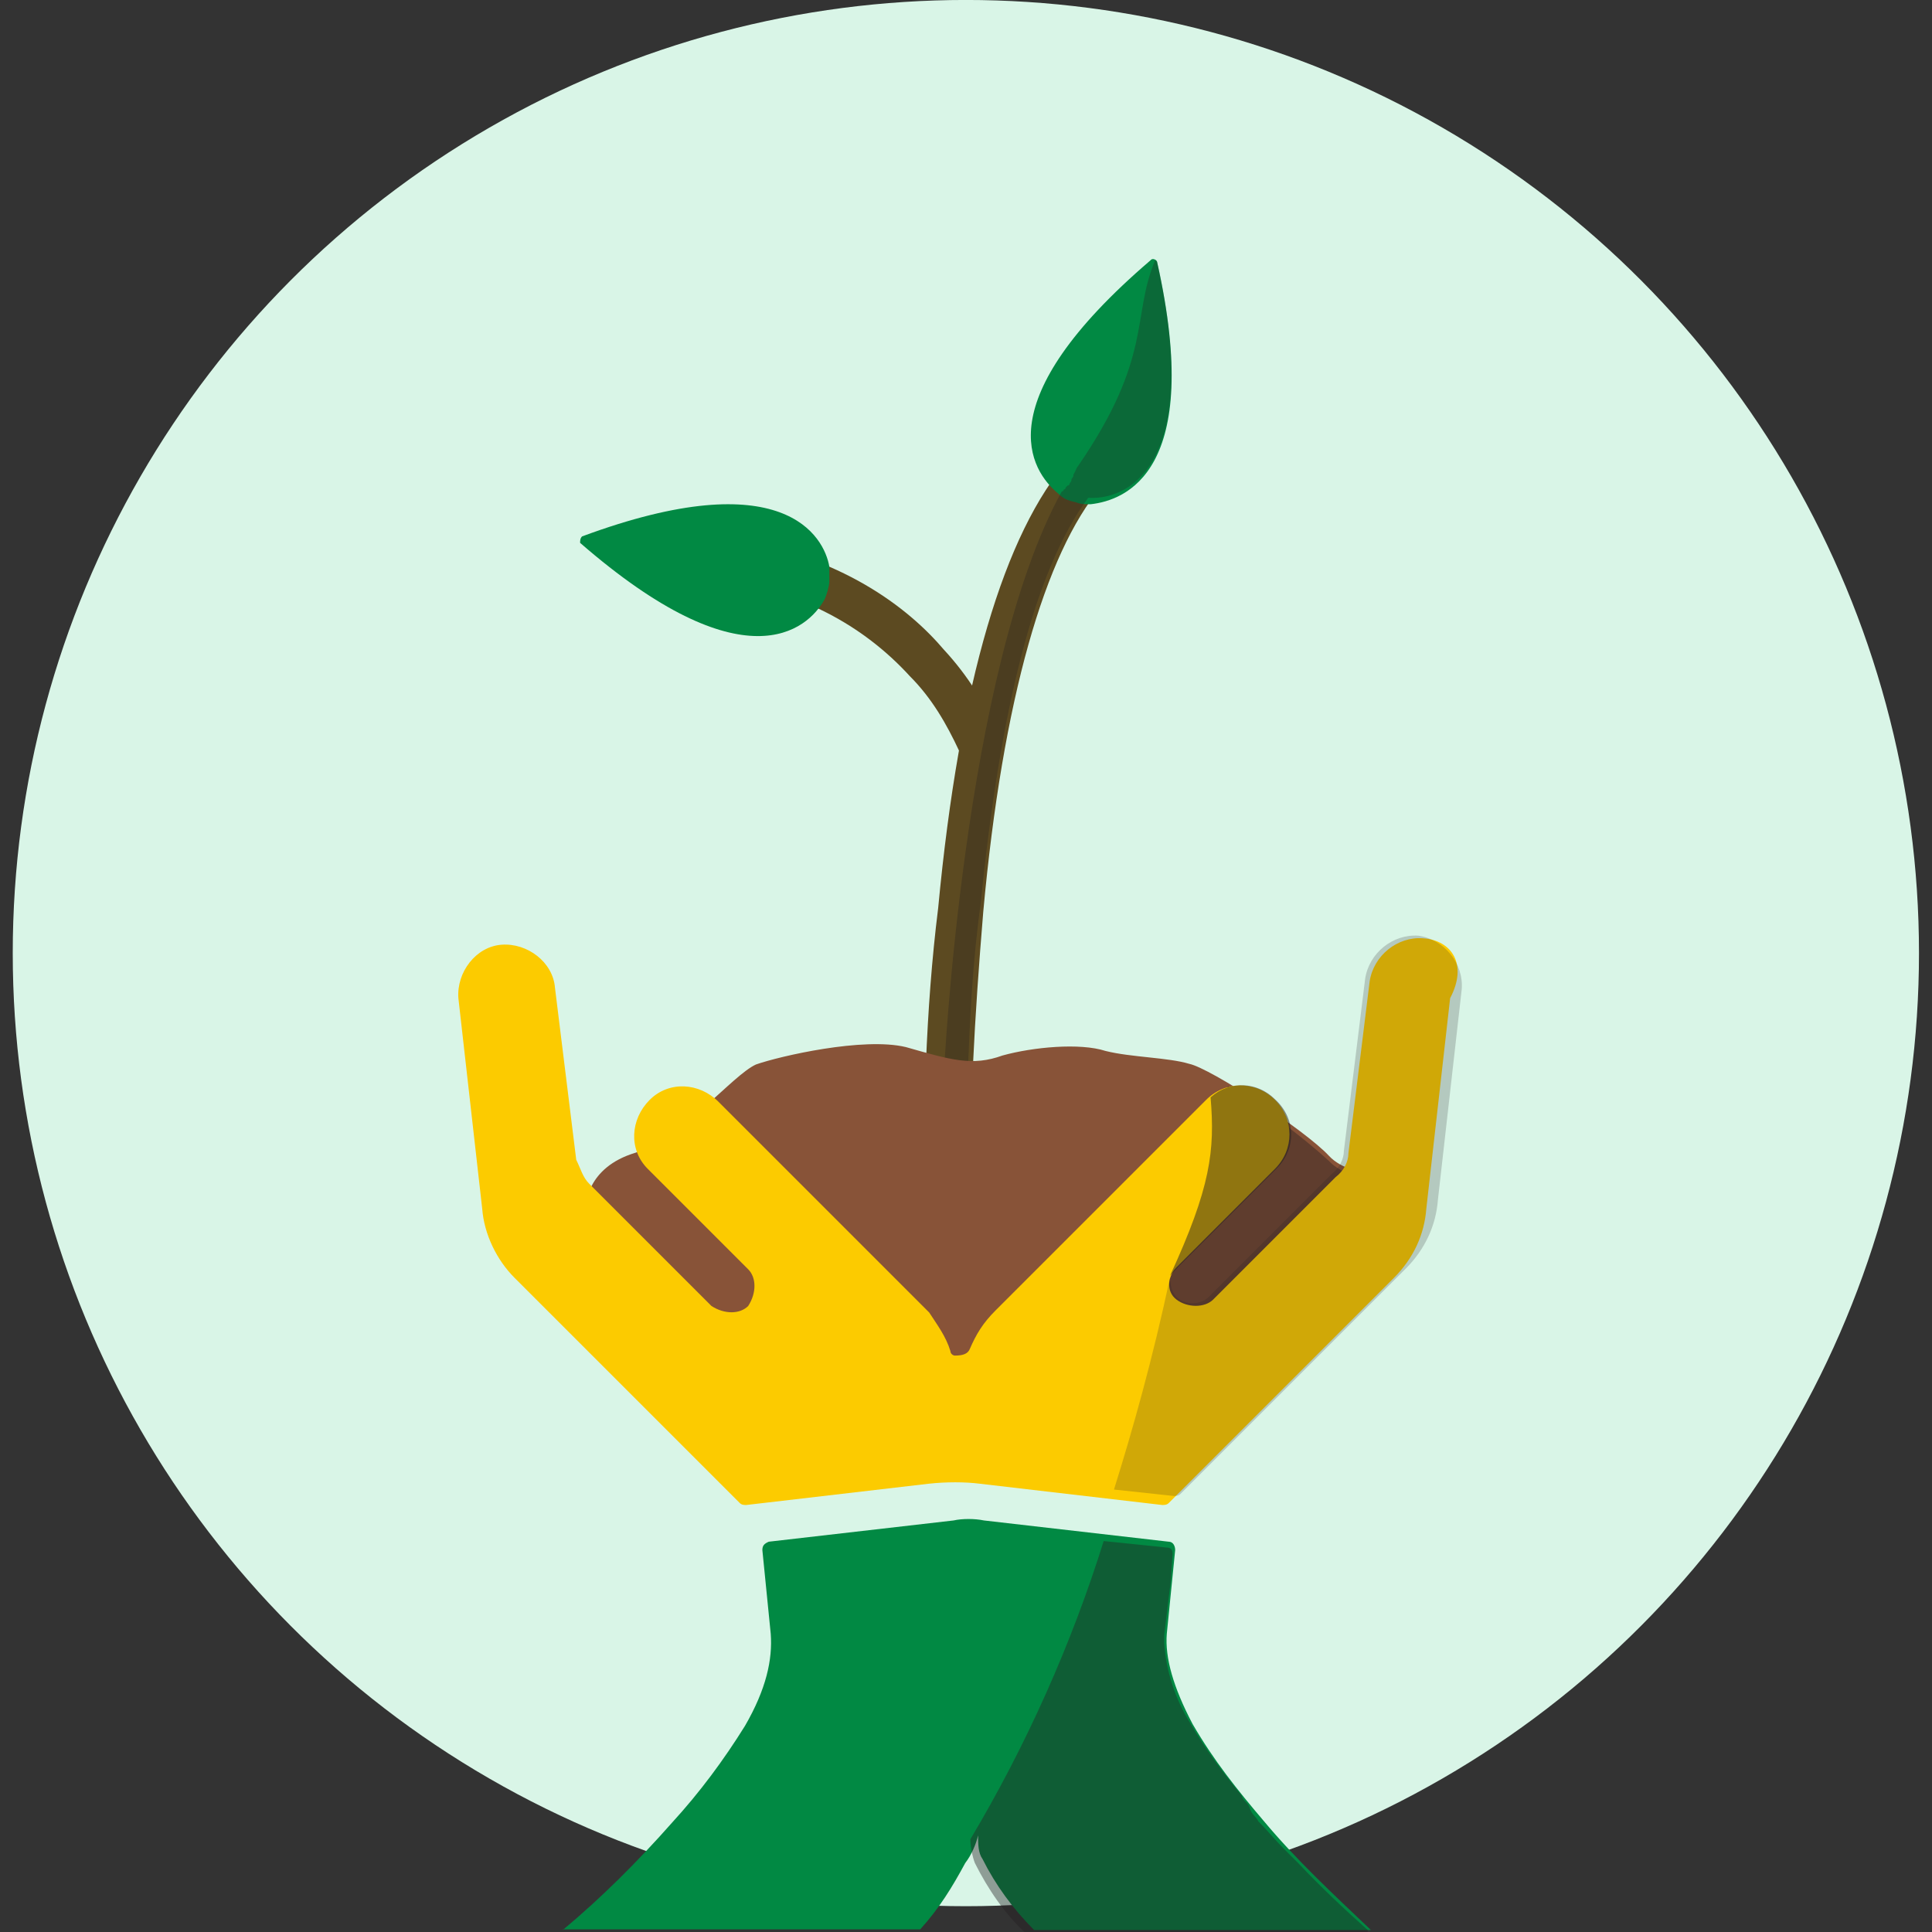 <svg version="1.1" id="a" xmlns="http://www.w3.org/2000/svg" x="0" y="0" viewBox="0 0 300 300" xml:space="preserve"><rect x="0" y="0" width="300" height="300" fill="#333333" stroke="none"/><style>.st1{fill:#5c4a21}.st2{fill:#018943}.st5{opacity:.408;fill:#231f20;enable-background:new}</style><g transform="translate(-1585.721 -2582.305)"><circle cx="1735.7" cy="2730.3" r="148" fill="#d9f5e7"/><path class="st1" d="M1734.7 2699c-2-4.3-4.3-8.3-7.7-11.7-7.3-8-17.3-13.3-29-14.7l1-6.7c17.3 2.7 27.7 10.7 33.3 17.3 3.7 4 6.7 8.7 8.7 14l-6.3 1.8 3.3-1-3.3 1z"/><path class="st1" d="M1729.1 2771.6c0-16 .3-32.3 2.3-48.3 3.3-35 10.3-58.3 20.3-69.7l5 4.3c-8.7 10.3-15.3 33-18.3 66-1.3 15.7-2.3 32-2 47.7h-7.3z"/><path class="st2" d="M1765.4 2623c0-.3-.7-.7-1-.3-25.7 22-18.7 32.7-14.3 36.3.7.7 1.3 1 2.7 1.3.7.3 1.3.3 2.3.3 5.3-.6 17.6-5 10.3-37.6"/><path d="M1765.4 2623l-.3-.3c-3.7 8.7-.3 15-12 32-.3.3-.3.7-.7 1.3 0 .3 0 .3-.3.7 0 .3 0 .3-.3.7 0 0 0 .3-.3.3l-.3.3s0 .3-.3.3c0 0 0 .3-.3.3-15.3 27.7-18.3 90.3-18.3 90.3h3.7c.3-7.7.7-17 2-26.3 3-30 8.3-51.7 16.7-63 5.4.4 18-4 10.7-36.6z" opacity=".3" fill="#231f20"/><path d="M1676.7 2769.6s0-6 7.7-8.3c7.7-2.7 15-12 18.7-13.7 3.7-1.3 16.7-4.3 23.3-2.7 7 2 10.3 3 15 1.3 4.7-1.3 12-2 16-.7 4 1 9.7 1 13 2 3.3.7 18 10.3 21.7 14.3 3.7 4 14 3.3 14 3.3l-29 26.7-42.7 8-49.7-7.3-11.7-10.7 3.7-12.2z" fill="#885338"/><path class="st5" d="M1761.4 2793.6l15.7-1 29-26.7s-10.3.7-14-3.3c-4.7-4.3-10.3-8.3-15.7-11.7-3.3 17.1-11.3 29.4-15 42.7z"/><path d="M1806.7 2728c-4-.3-7.7 2.7-8.3 6.7l-3.3 26.7c0 1.3-.7 2.7-2 3.7l-16 16-3 3c-1.3 1.3-4 1.3-5.7 0-1.7-1.3-1.3-3.7 0-5l15.3-15.3c3-3 3-7.7 0-10.7-3-3-7.7-3-10.7 0l-16.7 16.7-11 11-5 5c-2 2-3 3.7-4 6-.3.7-1 1-2.3 1-.3 0-.7-.3-.7-.7-.7-2.3-2-4-3.3-6l-5-5-11-11-16.7-16.7c-3-3-7.7-3.3-10.7-.3-3 3-3.3 7.7-.3 10.7l.3.3 15.3 15.3c1.3 1.3 1.3 3.7 0 5.7-1.3 1.3-3.7 1.3-5.7 0l-3-3-16-16c-1-1-1.3-2.3-2-3.7l-3.3-26.7c-.3-4-4.3-7-8.3-6.7-4 .3-7 4.3-6.7 8.3l3.7 32.7c.3 4 2.3 8 5 10.7l13.3 13.3 21.7 21.7c.3.3.7.3 1 .3l28.3-3.3c2.7-.3 5.7-.3 8 0l28.3 3.3c.3 0 .7 0 1-.3l21.7-21.7 13.3-13.3c3-3 4.7-6.7 5-10.7l3.7-32.7c2.8-5.3.2-9-4.2-9.3" fill="#fccb00"/><path class="st2" d="M1673.1 2882c6-5 11.7-10.7 17-16.7 4.3-4.7 8-9.7 11.3-15 3.3-5.7 4.3-10.3 4-14.3l-1.3-13c0-.7.3-1 1-1.3l28.7-3.3c1.3-.3 3.3-.3 4.7 0l28.7 3.3c.7 0 1 .7 1 1.3l-1.3 13c-.3 3.7 1 8.3 4 14 3.3 5.7 7 10.3 11 15 5 6 10.7 11.3 16.7 17h-52.3c-3.3-3.3-6-7-8-11-.7-1-.7-2.3-.7-3.7-.3 1.3-1 3-2 4.3-2 3.7-4 7-7 10.3h-55.5v.1zm3-216.4c-.3.3-.3.7-.3 1 25.3 22 35.3 13.7 38 8.7.3-.7.7-2 .7-2.7v-2.3c-.8-4.7-7.1-16.3-38.4-4.7"/><g opacity=".5"><path class="st5" d="M1758.7 2813.6l9.3 1c.3 0 .7 0 1-.3l21.7-21.7 13.3-13.3c3-3 4.7-6.7 5-10.7l3.7-32.7c.3-4-2.7-7.7-6.7-8.3-4-.3-7.7 2.7-8.3 6.7l-3.3 26.7c0 1.3-.7 2.7-2 3.7l-16 16-3 3c-1.3 1.3-3.7 1.3-5 0-.7-.7-1-2-1-3-2.7 12.6-5.7 23.3-8.7 32.9z"/><path d="M1768.7 2779l15.3-15.3c3-3 3-7.7-.3-10.7-2.7-2.7-7-3-10-.3.7 8.3 0 14-6.3 27.7l1.3-1.4z" fill="#231f20"/></g><path class="st5" d="M1798.1 2882c-3.7-3.3-7.3-6.7-10.7-10.3l-2.3-2.3c-1.3-1.3-2.7-3-4-4.3-.3-.7-1-1-1.3-2-.3-1-1-1-1.3-2-3-3.7-5.7-7.3-8-11.3-2.3-3.7-3.7-8-4-12.3v-1.3l1-8.3.3-4.3c0-.7-.3-1-1-1l-9.7-1c-5 16-12 31.7-20.7 46.3 0 1 .3 2.7.7 3.7 2 4 4.7 8 8 11h53v-.6z"/></g></svg>